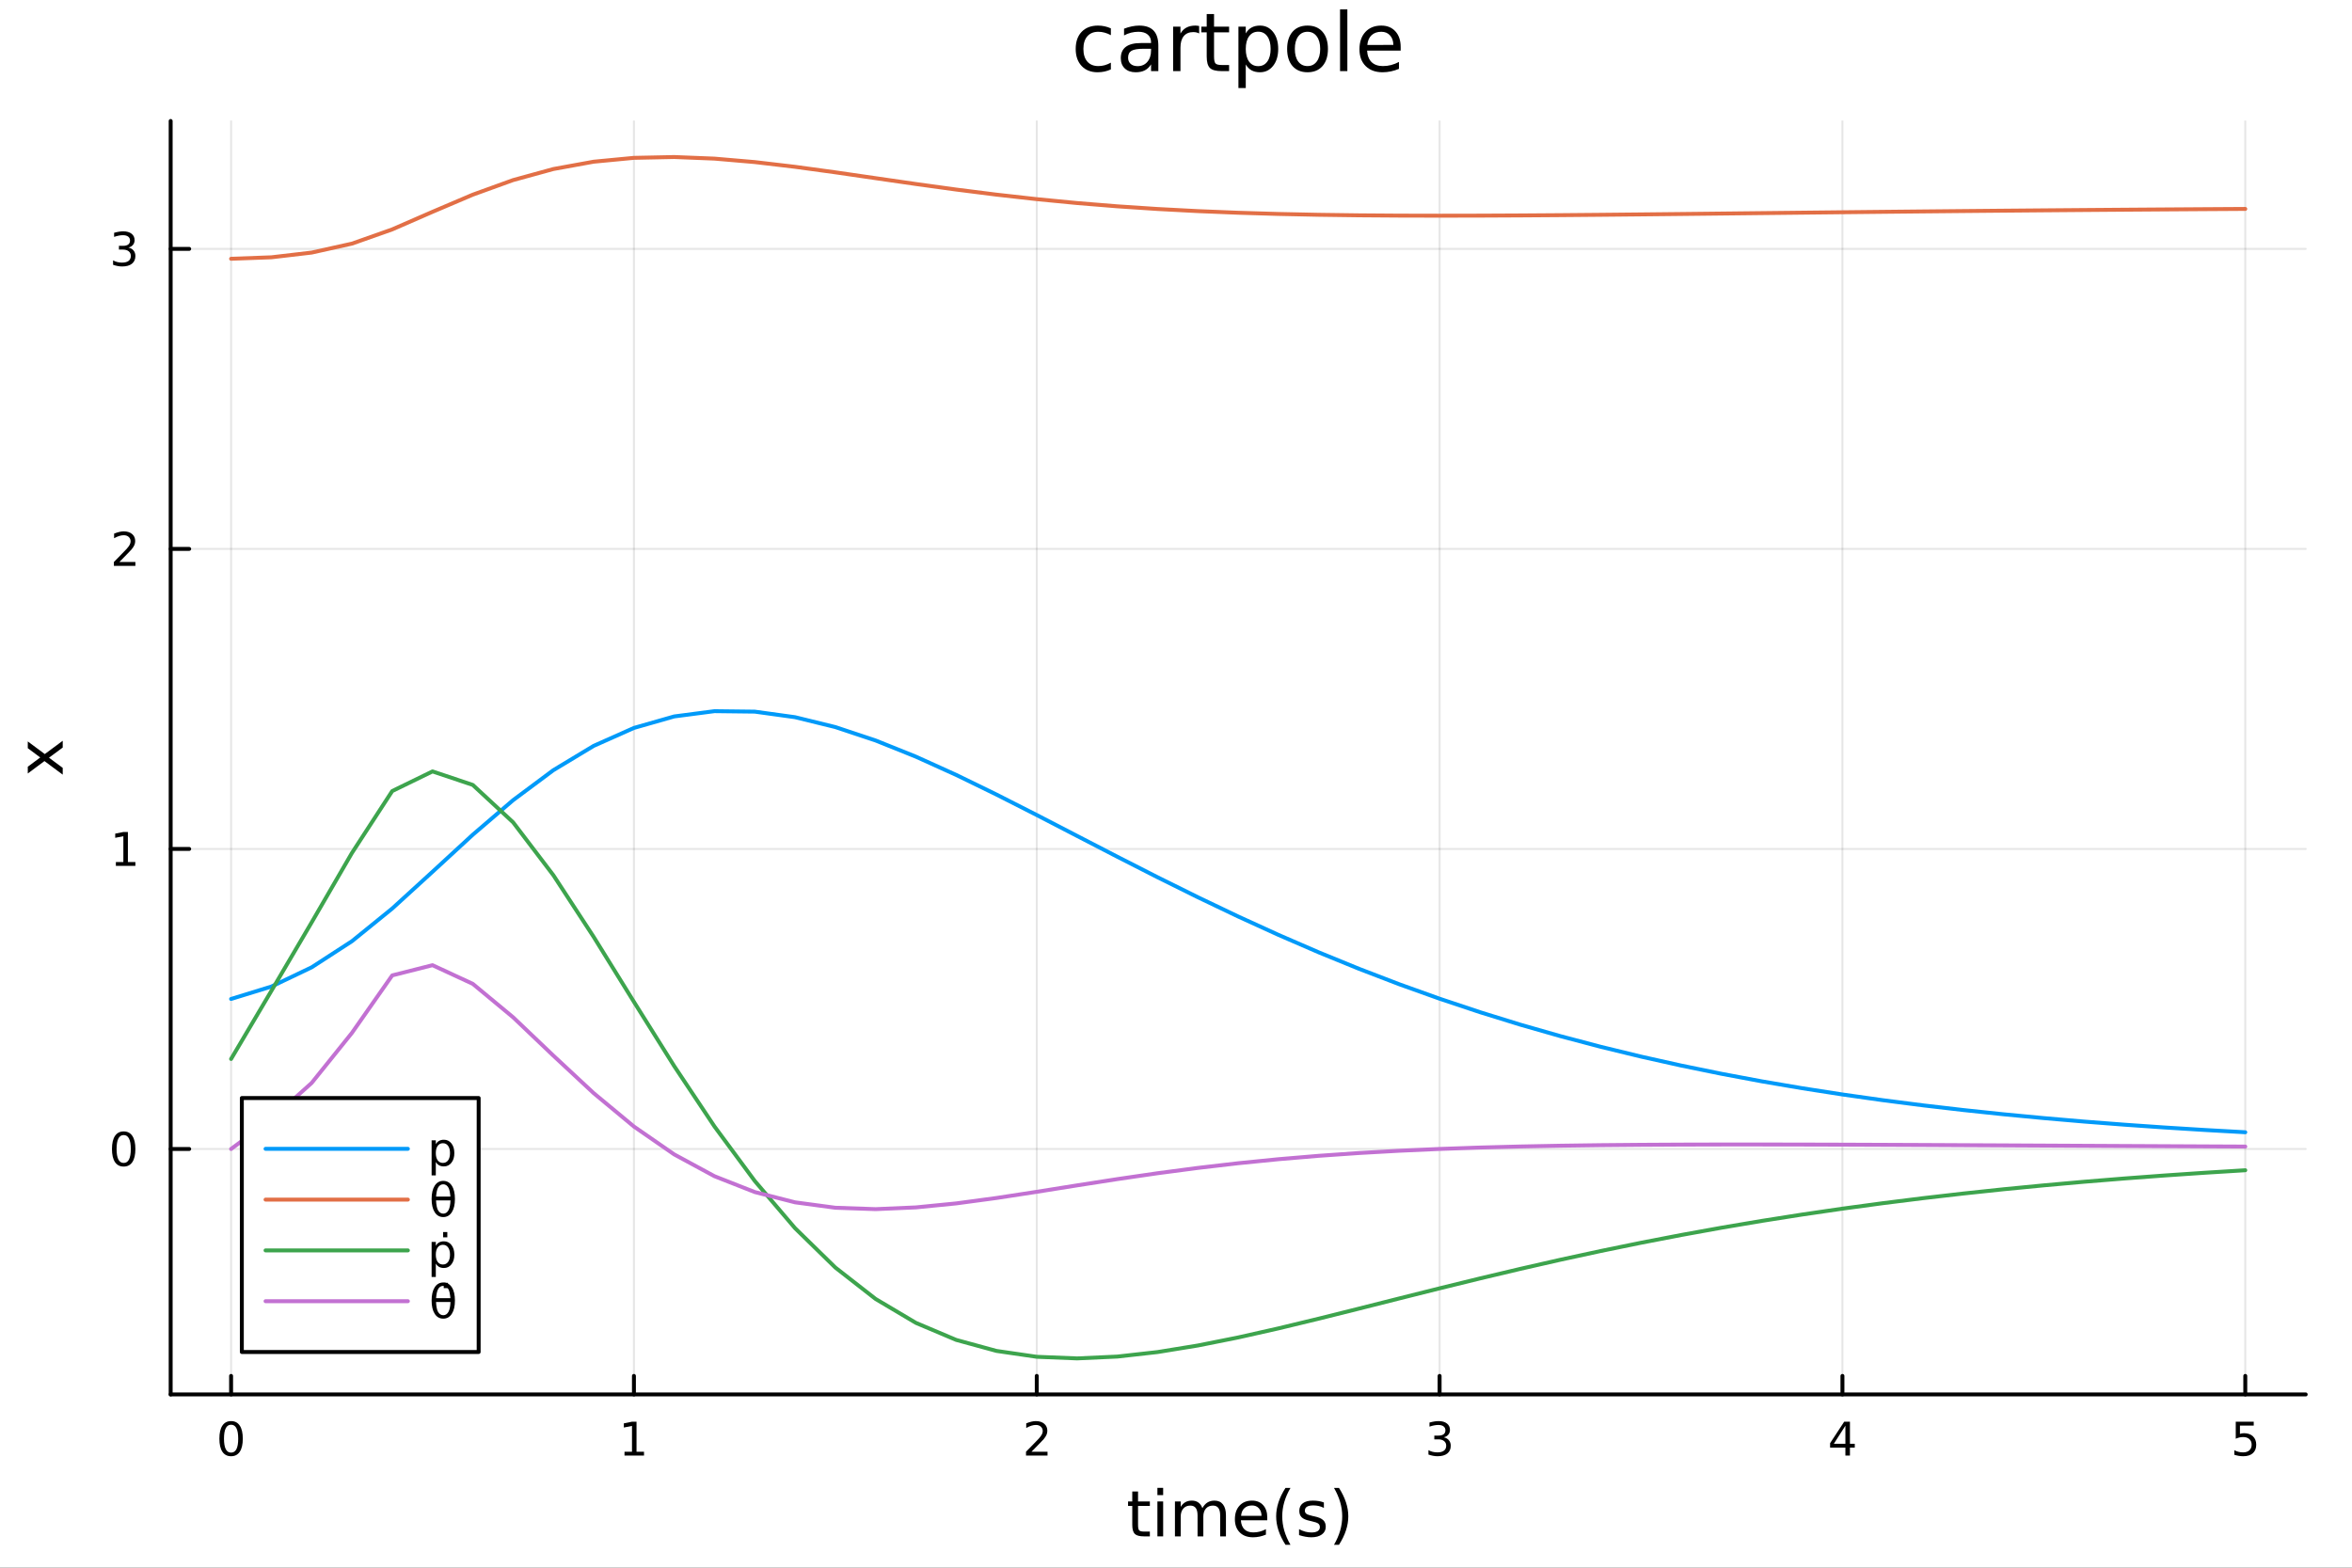 <svg xmlns="http://www.w3.org/2000/svg" xmlns:xlink="http://www.w3.org/1999/xlink" width="600" height="400" viewBox="0 0 2400 1600">
<rect x="0" y="0" width="2400" height="1600" fill="#333333" stroke="none"/>
<defs>
  <clipPath id="clip200">
    <rect x="0" y="0" width="2400" height="1600"></rect>
  </clipPath>
</defs>
<path clip-path="url(#clip200)" d="M0 1600 L2400 1600 L2400 0 L0 0  Z" fill="#ffffff" fill-rule="evenodd" fill-opacity="1"></path>
<defs>
  <clipPath id="clip201">
    <rect x="480" y="0" width="1681" height="1600"></rect>
  </clipPath>
</defs>
<path clip-path="url(#clip200)" d="M174.149 1423.18 L2352.76 1423.18 L2352.76 123.472 L174.149 123.472  Z" fill="#ffffff" fill-rule="evenodd" fill-opacity="1"></path>
<defs>
  <clipPath id="clip202">
    <rect x="174" y="123" width="2180" height="1301"></rect>
  </clipPath>
</defs>
<polyline clip-path="url(#clip202)" style="stroke:#000000; stroke-linecap:round; stroke-linejoin:round; stroke-width:2; stroke-opacity:0.1; fill:none" points="235.808,1423.18 235.808,123.472 "></polyline>
<polyline clip-path="url(#clip202)" style="stroke:#000000; stroke-linecap:round; stroke-linejoin:round; stroke-width:2; stroke-opacity:0.1; fill:none" points="646.866,1423.18 646.866,123.472 "></polyline>
<polyline clip-path="url(#clip202)" style="stroke:#000000; stroke-linecap:round; stroke-linejoin:round; stroke-width:2; stroke-opacity:0.1; fill:none" points="1057.92,1423.18 1057.92,123.472 "></polyline>
<polyline clip-path="url(#clip202)" style="stroke:#000000; stroke-linecap:round; stroke-linejoin:round; stroke-width:2; stroke-opacity:0.1; fill:none" points="1468.98,1423.18 1468.98,123.472 "></polyline>
<polyline clip-path="url(#clip202)" style="stroke:#000000; stroke-linecap:round; stroke-linejoin:round; stroke-width:2; stroke-opacity:0.1; fill:none" points="1880.04,1423.18 1880.04,123.472 "></polyline>
<polyline clip-path="url(#clip202)" style="stroke:#000000; stroke-linecap:round; stroke-linejoin:round; stroke-width:2; stroke-opacity:0.1; fill:none" points="2291.1,1423.18 2291.1,123.472 "></polyline>
<polyline clip-path="url(#clip202)" style="stroke:#000000; stroke-linecap:round; stroke-linejoin:round; stroke-width:2; stroke-opacity:0.1; fill:none" points="174.149,1172.66 2352.76,1172.66 "></polyline>
<polyline clip-path="url(#clip202)" style="stroke:#000000; stroke-linecap:round; stroke-linejoin:round; stroke-width:2; stroke-opacity:0.1; fill:none" points="174.149,866.442 2352.76,866.442 "></polyline>
<polyline clip-path="url(#clip202)" style="stroke:#000000; stroke-linecap:round; stroke-linejoin:round; stroke-width:2; stroke-opacity:0.1; fill:none" points="174.149,560.227 2352.76,560.227 "></polyline>
<polyline clip-path="url(#clip202)" style="stroke:#000000; stroke-linecap:round; stroke-linejoin:round; stroke-width:2; stroke-opacity:0.1; fill:none" points="174.149,254.011 2352.76,254.011 "></polyline>
<polyline clip-path="url(#clip200)" style="stroke:#000000; stroke-linecap:round; stroke-linejoin:round; stroke-width:4; stroke-opacity:1; fill:none" points="174.149,1423.18 2352.76,1423.18 "></polyline>
<polyline clip-path="url(#clip200)" style="stroke:#000000; stroke-linecap:round; stroke-linejoin:round; stroke-width:4; stroke-opacity:1; fill:none" points="235.808,1423.18 235.808,1404.28 "></polyline>
<polyline clip-path="url(#clip200)" style="stroke:#000000; stroke-linecap:round; stroke-linejoin:round; stroke-width:4; stroke-opacity:1; fill:none" points="646.866,1423.18 646.866,1404.28 "></polyline>
<polyline clip-path="url(#clip200)" style="stroke:#000000; stroke-linecap:round; stroke-linejoin:round; stroke-width:4; stroke-opacity:1; fill:none" points="1057.92,1423.18 1057.92,1404.28 "></polyline>
<polyline clip-path="url(#clip200)" style="stroke:#000000; stroke-linecap:round; stroke-linejoin:round; stroke-width:4; stroke-opacity:1; fill:none" points="1468.98,1423.18 1468.98,1404.28 "></polyline>
<polyline clip-path="url(#clip200)" style="stroke:#000000; stroke-linecap:round; stroke-linejoin:round; stroke-width:4; stroke-opacity:1; fill:none" points="1880.04,1423.18 1880.04,1404.28 "></polyline>
<polyline clip-path="url(#clip200)" style="stroke:#000000; stroke-linecap:round; stroke-linejoin:round; stroke-width:4; stroke-opacity:1; fill:none" points="2291.1,1423.18 2291.1,1404.28 "></polyline>
<path clip-path="url(#clip200)" d="M235.808 1454.1 Q232.197 1454.1 230.368 1457.66 Q228.562 1461.2 228.562 1468.33 Q228.562 1475.44 230.368 1479.01 Q232.197 1482.55 235.808 1482.55 Q239.442 1482.55 241.247 1479.01 Q243.076 1475.44 243.076 1468.33 Q243.076 1461.2 241.247 1457.66 Q239.442 1454.1 235.808 1454.1 M235.808 1450.39 Q241.618 1450.39 244.673 1455 Q247.752 1459.58 247.752 1468.33 Q247.752 1477.06 244.673 1481.67 Q241.618 1486.25 235.808 1486.25 Q229.997 1486.25 226.919 1481.67 Q223.863 1477.06 223.863 1468.33 Q223.863 1459.58 226.919 1455 Q229.997 1450.39 235.808 1450.39 Z" fill="#000000" fill-rule="nonzero" fill-opacity="1"></path><path clip-path="url(#clip200)" d="M637.248 1481.64 L644.886 1481.64 L644.886 1455.28 L636.576 1456.95 L636.576 1452.69 L644.84 1451.02 L649.516 1451.02 L649.516 1481.64 L657.155 1481.64 L657.155 1485.58 L637.248 1485.58 L637.248 1481.64 Z" fill="#000000" fill-rule="nonzero" fill-opacity="1"></path><path clip-path="url(#clip200)" d="M1052.58 1481.64 L1068.9 1481.64 L1068.9 1485.58 L1046.95 1485.58 L1046.95 1481.64 Q1049.61 1478.89 1054.2 1474.26 Q1058.8 1469.61 1059.98 1468.27 Q1062.23 1465.74 1063.11 1464.01 Q1064.01 1462.25 1064.01 1460.56 Q1064.01 1457.8 1062.07 1456.07 Q1060.15 1454.33 1057.04 1454.33 Q1054.84 1454.33 1052.39 1455.09 Q1049.96 1455.86 1047.18 1457.41 L1047.18 1452.69 Q1050.01 1451.55 1052.46 1450.97 Q1054.91 1450.39 1056.95 1450.39 Q1062.32 1450.39 1065.52 1453.08 Q1068.71 1455.77 1068.71 1460.26 Q1068.71 1462.39 1067.9 1464.31 Q1067.11 1466.2 1065.01 1468.8 Q1064.43 1469.47 1061.33 1472.69 Q1058.22 1475.88 1052.58 1481.64 Z" fill="#000000" fill-rule="nonzero" fill-opacity="1"></path><path clip-path="url(#clip200)" d="M1473.23 1466.95 Q1476.59 1467.66 1478.46 1469.93 Q1480.36 1472.2 1480.36 1475.53 Q1480.36 1480.65 1476.84 1483.45 Q1473.32 1486.25 1466.84 1486.25 Q1464.66 1486.25 1462.35 1485.81 Q1460.06 1485.39 1457.6 1484.54 L1457.6 1480.02 Q1459.55 1481.16 1461.86 1481.74 Q1464.18 1482.32 1466.7 1482.32 Q1471.1 1482.32 1473.39 1480.58 Q1475.71 1478.84 1475.71 1475.53 Q1475.71 1472.48 1473.55 1470.77 Q1471.42 1469.03 1467.6 1469.03 L1463.58 1469.03 L1463.58 1465.19 L1467.79 1465.19 Q1471.24 1465.19 1473.07 1463.82 Q1474.9 1462.43 1474.9 1459.84 Q1474.9 1457.18 1473 1455.77 Q1471.12 1454.33 1467.6 1454.33 Q1465.68 1454.33 1463.48 1454.75 Q1461.28 1455.16 1458.65 1456.04 L1458.65 1451.88 Q1461.31 1451.14 1463.62 1450.77 Q1465.96 1450.39 1468.02 1450.39 Q1473.34 1450.39 1476.45 1452.83 Q1479.55 1455.23 1479.55 1459.35 Q1479.55 1462.22 1477.9 1464.21 Q1476.26 1466.18 1473.23 1466.95 Z" fill="#000000" fill-rule="nonzero" fill-opacity="1"></path><path clip-path="url(#clip200)" d="M1883.05 1455.09 L1871.24 1473.54 L1883.05 1473.54 L1883.05 1455.09 M1881.82 1451.02 L1887.7 1451.02 L1887.7 1473.54 L1892.63 1473.54 L1892.63 1477.43 L1887.7 1477.43 L1887.7 1485.58 L1883.05 1485.58 L1883.05 1477.43 L1867.45 1477.43 L1867.45 1472.92 L1881.82 1451.02 Z" fill="#000000" fill-rule="nonzero" fill-opacity="1"></path><path clip-path="url(#clip200)" d="M2281.38 1451.02 L2299.73 1451.02 L2299.73 1454.96 L2285.66 1454.96 L2285.66 1463.43 Q2286.68 1463.08 2287.69 1462.92 Q2288.71 1462.73 2289.73 1462.73 Q2295.52 1462.73 2298.9 1465.9 Q2302.28 1469.08 2302.28 1474.49 Q2302.28 1480.07 2298.81 1483.17 Q2295.33 1486.25 2289.01 1486.25 Q2286.84 1486.25 2284.57 1485.88 Q2282.32 1485.51 2279.92 1484.77 L2279.92 1480.07 Q2282 1481.2 2284.22 1481.76 Q2286.44 1482.32 2288.92 1482.32 Q2292.93 1482.32 2295.26 1480.21 Q2297.6 1478.1 2297.6 1474.49 Q2297.6 1470.88 2295.26 1468.77 Q2292.93 1466.67 2288.92 1466.67 Q2287.05 1466.67 2285.17 1467.08 Q2283.32 1467.5 2281.38 1468.38 L2281.38 1451.02 Z" fill="#000000" fill-rule="nonzero" fill-opacity="1"></path><path clip-path="url(#clip200)" d="M1161.27 1522.27 L1161.27 1532.4 L1173.33 1532.4 L1173.33 1536.95 L1161.27 1536.95 L1161.27 1556.3 Q1161.27 1560.66 1162.44 1561.9 Q1163.65 1563.14 1167.31 1563.14 L1173.33 1563.14 L1173.33 1568.04 L1167.31 1568.04 Q1160.53 1568.04 1157.96 1565.53 Q1155.38 1562.98 1155.38 1556.3 L1155.38 1536.95 L1151.08 1536.95 L1151.08 1532.4 L1155.38 1532.4 L1155.38 1522.27 L1161.27 1522.27 Z" fill="#000000" fill-rule="nonzero" fill-opacity="1"></path><path clip-path="url(#clip200)" d="M1181.03 1532.4 L1186.89 1532.4 L1186.89 1568.04 L1181.03 1568.04 L1181.03 1532.4 M1181.03 1518.52 L1186.89 1518.52 L1186.89 1525.93 L1181.03 1525.93 L1181.03 1518.52 Z" fill="#000000" fill-rule="nonzero" fill-opacity="1"></path><path clip-path="url(#clip200)" d="M1226.9 1539.24 Q1229.09 1535.29 1232.15 1533.41 Q1235.2 1531.54 1239.34 1531.54 Q1244.91 1531.54 1247.94 1535.45 Q1250.96 1539.33 1250.96 1546.53 L1250.96 1568.04 L1245.07 1568.04 L1245.07 1546.72 Q1245.07 1541.59 1243.26 1539.11 Q1241.44 1536.63 1237.72 1536.63 Q1233.17 1536.63 1230.53 1539.65 Q1227.88 1542.68 1227.88 1547.9 L1227.88 1568.04 L1222 1568.04 L1222 1546.72 Q1222 1541.56 1220.18 1539.11 Q1218.37 1536.63 1214.58 1536.63 Q1210.09 1536.63 1207.45 1539.68 Q1204.81 1542.71 1204.81 1547.9 L1204.81 1568.04 L1198.92 1568.04 L1198.92 1532.4 L1204.81 1532.4 L1204.81 1537.93 Q1206.81 1534.66 1209.61 1533.1 Q1212.42 1531.54 1216.27 1531.54 Q1220.15 1531.54 1222.86 1533.51 Q1225.59 1535.48 1226.9 1539.24 Z" fill="#000000" fill-rule="nonzero" fill-opacity="1"></path><path clip-path="url(#clip200)" d="M1293.13 1548.76 L1293.13 1551.62 L1266.21 1551.62 Q1266.59 1557.67 1269.83 1560.85 Q1273.11 1564 1278.94 1564 Q1282.31 1564 1285.46 1563.17 Q1288.64 1562.35 1291.76 1560.69 L1291.76 1566.23 Q1288.61 1567.57 1285.3 1568.27 Q1281.99 1568.97 1278.59 1568.97 Q1270.06 1568.97 1265.06 1564 Q1260.09 1559.04 1260.09 1550.57 Q1260.09 1541.82 1264.81 1536.69 Q1269.55 1531.54 1277.57 1531.54 Q1284.76 1531.54 1288.93 1536.18 Q1293.13 1540.8 1293.13 1548.76 M1287.28 1547.04 Q1287.21 1542.23 1284.57 1539.37 Q1281.96 1536.5 1277.63 1536.5 Q1272.73 1536.5 1269.77 1539.27 Q1266.84 1542.04 1266.4 1547.07 L1287.28 1547.04 Z" fill="#000000" fill-rule="nonzero" fill-opacity="1"></path><path clip-path="url(#clip200)" d="M1316.81 1518.58 Q1312.55 1525.9 1310.48 1533.06 Q1308.41 1540.23 1308.41 1547.58 Q1308.41 1554.93 1310.48 1562.16 Q1312.58 1569.35 1316.81 1576.64 L1311.72 1576.64 Q1306.95 1569.16 1304.56 1561.93 Q1302.2 1554.71 1302.2 1547.58 Q1302.2 1540.48 1304.56 1533.29 Q1306.91 1526.09 1311.72 1518.58 L1316.81 1518.58 Z" fill="#000000" fill-rule="nonzero" fill-opacity="1"></path><path clip-path="url(#clip200)" d="M1350.9 1533.45 L1350.9 1538.98 Q1348.42 1537.71 1345.75 1537.07 Q1343.07 1536.44 1340.21 1536.44 Q1335.85 1536.44 1333.65 1537.77 Q1331.49 1539.11 1331.49 1541.79 Q1331.49 1543.82 1333.05 1545 Q1334.61 1546.15 1339.32 1547.2 L1341.32 1547.64 Q1347.56 1548.98 1350.17 1551.43 Q1352.81 1553.85 1352.81 1558.21 Q1352.81 1563.17 1348.86 1566.07 Q1344.95 1568.97 1338.07 1568.97 Q1335.21 1568.97 1332.09 1568.39 Q1329 1567.85 1325.57 1566.74 L1325.57 1560.69 Q1328.81 1562.38 1331.96 1563.24 Q1335.11 1564.07 1338.2 1564.07 Q1342.34 1564.07 1344.57 1562.66 Q1346.8 1561.23 1346.8 1558.65 Q1346.8 1556.27 1345.17 1554.99 Q1343.58 1553.72 1338.14 1552.54 L1336.1 1552.07 Q1330.66 1550.92 1328.24 1548.56 Q1325.82 1546.18 1325.82 1542.04 Q1325.82 1537.01 1329.39 1534.27 Q1332.95 1531.54 1339.51 1531.54 Q1342.75 1531.54 1345.62 1532.01 Q1348.48 1532.49 1350.9 1533.45 Z" fill="#000000" fill-rule="nonzero" fill-opacity="1"></path><path clip-path="url(#clip200)" d="M1361.21 1518.58 L1366.31 1518.58 Q1371.08 1526.09 1373.44 1533.29 Q1375.82 1540.48 1375.82 1547.58 Q1375.82 1554.71 1373.44 1561.93 Q1371.08 1569.16 1366.31 1576.64 L1361.21 1576.64 Q1365.45 1569.35 1367.52 1562.16 Q1369.62 1554.93 1369.62 1547.58 Q1369.62 1540.23 1367.52 1533.06 Q1365.45 1525.9 1361.21 1518.58 Z" fill="#000000" fill-rule="nonzero" fill-opacity="1"></path><polyline clip-path="url(#clip200)" style="stroke:#000000; stroke-linecap:round; stroke-linejoin:round; stroke-width:4; stroke-opacity:1; fill:none" points="174.149,1423.18 174.149,123.472 "></polyline>
<polyline clip-path="url(#clip200)" style="stroke:#000000; stroke-linecap:round; stroke-linejoin:round; stroke-width:4; stroke-opacity:1; fill:none" points="174.149,1172.66 193.047,1172.66 "></polyline>
<polyline clip-path="url(#clip200)" style="stroke:#000000; stroke-linecap:round; stroke-linejoin:round; stroke-width:4; stroke-opacity:1; fill:none" points="174.149,866.442 193.047,866.442 "></polyline>
<polyline clip-path="url(#clip200)" style="stroke:#000000; stroke-linecap:round; stroke-linejoin:round; stroke-width:4; stroke-opacity:1; fill:none" points="174.149,560.227 193.047,560.227 "></polyline>
<polyline clip-path="url(#clip200)" style="stroke:#000000; stroke-linecap:round; stroke-linejoin:round; stroke-width:4; stroke-opacity:1; fill:none" points="174.149,254.011 193.047,254.011 "></polyline>
<path clip-path="url(#clip200)" d="M126.205 1158.46 Q122.593 1158.46 120.765 1162.02 Q118.959 1165.56 118.959 1172.69 Q118.959 1179.8 120.765 1183.36 Q122.593 1186.9 126.205 1186.9 Q129.839 1186.9 131.644 1183.36 Q133.473 1179.8 133.473 1172.69 Q133.473 1165.56 131.644 1162.02 Q129.839 1158.46 126.205 1158.46 M126.205 1154.75 Q132.015 1154.75 135.07 1159.36 Q138.149 1163.94 138.149 1172.69 Q138.149 1181.42 135.07 1186.03 Q132.015 1190.61 126.205 1190.61 Q120.394 1190.61 117.316 1186.03 Q114.26 1181.42 114.26 1172.69 Q114.26 1163.94 117.316 1159.36 Q120.394 1154.75 126.205 1154.75 Z" fill="#000000" fill-rule="nonzero" fill-opacity="1"></path><path clip-path="url(#clip200)" d="M118.242 879.787 L125.88 879.787 L125.88 853.421 L117.57 855.088 L117.57 850.828 L125.834 849.162 L130.51 849.162 L130.51 879.787 L138.149 879.787 L138.149 883.722 L118.242 883.722 L118.242 879.787 Z" fill="#000000" fill-rule="nonzero" fill-opacity="1"></path><path clip-path="url(#clip200)" d="M121.83 573.571 L138.149 573.571 L138.149 577.507 L116.205 577.507 L116.205 573.571 Q118.867 570.817 123.45 566.187 Q128.056 561.534 129.237 560.192 Q131.482 557.669 132.362 555.933 Q133.265 554.173 133.265 552.484 Q133.265 549.729 131.32 547.993 Q129.399 546.257 126.297 546.257 Q124.098 546.257 121.644 547.021 Q119.214 547.785 116.436 549.335 L116.436 544.613 Q119.26 543.479 121.714 542.9 Q124.168 542.322 126.205 542.322 Q131.575 542.322 134.769 545.007 Q137.964 547.692 137.964 552.183 Q137.964 554.312 137.154 556.234 Q136.367 558.132 134.26 560.724 Q133.681 561.396 130.58 564.613 Q127.478 567.808 121.83 573.571 Z" fill="#000000" fill-rule="nonzero" fill-opacity="1"></path><path clip-path="url(#clip200)" d="M131.019 252.657 Q134.376 253.375 136.251 255.643 Q138.149 257.912 138.149 261.245 Q138.149 266.361 134.63 269.162 Q131.112 271.963 124.63 271.963 Q122.455 271.963 120.14 271.523 Q117.848 271.106 115.394 270.25 L115.394 265.736 Q117.339 266.87 119.654 267.449 Q121.968 268.028 124.492 268.028 Q128.89 268.028 131.181 266.291 Q133.496 264.555 133.496 261.245 Q133.496 258.19 131.343 256.477 Q129.214 254.741 125.394 254.741 L121.367 254.741 L121.367 250.898 L125.58 250.898 Q129.029 250.898 130.857 249.532 Q132.686 248.143 132.686 245.551 Q132.686 242.889 130.788 241.477 Q128.913 240.042 125.394 240.042 Q123.473 240.042 121.274 240.458 Q119.075 240.875 116.436 241.755 L116.436 237.588 Q119.098 236.847 121.413 236.477 Q123.751 236.106 125.811 236.106 Q131.135 236.106 134.237 238.537 Q137.339 240.944 137.339 245.065 Q137.339 247.935 135.695 249.926 Q134.052 251.893 131.019 252.657 Z" fill="#000000" fill-rule="nonzero" fill-opacity="1"></path><path clip-path="url(#clip200)" d="M28.356 756.711 L45.703 769.602 L64.004 756.043 L64.004 762.95 L50 773.326 L64.004 783.702 L64.004 790.609 L45.353 776.763 L28.356 789.431 L28.356 782.524 L41.056 773.071 L28.356 763.618 L28.356 756.711 Z" fill="#000000" fill-rule="nonzero" fill-opacity="1"></path><path clip-path="url(#clip200)" d="M1133.54 28.948 L1133.54 35.915 Q1130.38 34.173 1127.18 33.323 Q1124.02 32.431 1120.78 32.431 Q1113.53 32.431 1109.52 37.05 Q1105.51 41.627 1105.51 49.931 Q1105.51 58.236 1109.52 62.854 Q1113.53 67.431 1120.78 67.431 Q1124.02 67.431 1127.18 66.581 Q1130.38 65.689 1133.54 63.948 L1133.54 70.834 Q1130.42 72.292 1127.06 73.022 Q1123.74 73.751 1119.97 73.751 Q1109.72 73.751 1103.68 67.31 Q1097.65 60.869 1097.65 49.931 Q1097.65 38.832 1103.73 32.472 Q1109.84 26.112 1120.46 26.112 Q1123.9 26.112 1127.18 26.841 Q1130.46 27.53 1133.54 28.948 Z" fill="#000000" fill-rule="nonzero" fill-opacity="1"></path><path clip-path="url(#clip200)" d="M1167.12 49.769 Q1158.09 49.769 1154.6 51.835 Q1151.12 53.901 1151.12 58.884 Q1151.12 62.854 1153.71 65.203 Q1156.35 67.512 1160.84 67.512 Q1167.04 67.512 1170.77 63.137 Q1174.54 58.722 1174.54 51.43 L1174.54 49.769 L1167.12 49.769 M1181.99 46.691 L1181.99 72.576 L1174.54 72.576 L1174.54 65.689 Q1171.98 69.821 1168.18 71.806 Q1164.37 73.751 1158.86 73.751 Q1151.89 73.751 1147.76 69.862 Q1143.67 65.933 1143.67 59.37 Q1143.67 51.714 1148.77 47.825 Q1153.92 43.936 1164.08 43.936 L1174.54 43.936 L1174.54 43.207 Q1174.54 38.062 1171.13 35.267 Q1167.77 32.431 1161.65 32.431 Q1157.76 32.431 1154.08 33.363 Q1150.39 34.295 1146.99 36.158 L1146.99 29.272 Q1151.08 27.692 1154.93 26.922 Q1158.78 26.112 1162.42 26.112 Q1172.27 26.112 1177.13 31.216 Q1181.99 36.32 1181.99 46.691 Z" fill="#000000" fill-rule="nonzero" fill-opacity="1"></path><path clip-path="url(#clip200)" d="M1223.63 34.173 Q1222.38 33.444 1220.88 33.12 Q1219.42 32.756 1217.64 32.756 Q1211.32 32.756 1207.91 36.888 Q1204.55 40.979 1204.55 48.676 L1204.55 72.576 L1197.06 72.576 L1197.06 27.206 L1204.55 27.206 L1204.55 34.254 Q1206.9 30.122 1210.67 28.138 Q1214.44 26.112 1219.82 26.112 Q1220.59 26.112 1221.53 26.234 Q1222.46 26.315 1223.59 26.517 L1223.63 34.173 Z" fill="#000000" fill-rule="nonzero" fill-opacity="1"></path><path clip-path="url(#clip200)" d="M1238.82 14.324 L1238.82 27.206 L1254.18 27.206 L1254.18 32.999 L1238.82 32.999 L1238.82 57.628 Q1238.82 63.178 1240.32 64.758 Q1241.86 66.338 1246.52 66.338 L1254.18 66.338 L1254.18 72.576 L1246.52 72.576 Q1237.89 72.576 1234.61 69.376 Q1231.33 66.135 1231.33 57.628 L1231.33 32.999 L1225.86 32.999 L1225.86 27.206 L1231.33 27.206 L1231.33 14.324 L1238.82 14.324 Z" fill="#000000" fill-rule="nonzero" fill-opacity="1"></path><path clip-path="url(#clip200)" d="M1271.19 65.77 L1271.19 89.833 L1263.7 89.833 L1263.7 27.206 L1271.19 27.206 L1271.19 34.092 Q1273.54 30.041 1277.1 28.097 Q1280.71 26.112 1285.69 26.112 Q1293.96 26.112 1299.1 32.675 Q1304.29 39.237 1304.29 49.931 Q1304.29 60.626 1299.1 67.188 Q1293.96 73.751 1285.69 73.751 Q1280.71 73.751 1277.1 71.806 Q1273.54 69.821 1271.19 65.77 M1296.55 49.931 Q1296.55 41.708 1293.15 37.05 Q1289.78 32.35 1283.87 32.35 Q1277.95 32.35 1274.55 37.05 Q1271.19 41.708 1271.19 49.931 Q1271.19 58.155 1274.55 62.854 Q1277.95 67.512 1283.87 67.512 Q1289.78 67.512 1293.15 62.854 Q1296.55 58.155 1296.55 49.931 Z" fill="#000000" fill-rule="nonzero" fill-opacity="1"></path><path clip-path="url(#clip200)" d="M1334.22 32.431 Q1328.23 32.431 1324.74 37.131 Q1321.26 41.789 1321.26 49.931 Q1321.26 58.074 1324.7 62.773 Q1328.19 67.431 1334.22 67.431 Q1340.18 67.431 1343.66 62.732 Q1347.14 58.033 1347.14 49.931 Q1347.14 41.87 1343.66 37.171 Q1340.18 32.431 1334.22 32.431 M1334.22 26.112 Q1343.94 26.112 1349.49 32.431 Q1355.04 38.751 1355.04 49.931 Q1355.04 61.071 1349.49 67.431 Q1343.94 73.751 1334.22 73.751 Q1324.46 73.751 1318.91 67.431 Q1313.4 61.071 1313.4 49.931 Q1313.4 38.751 1318.91 32.431 Q1324.46 26.112 1334.22 26.112 Z" fill="#000000" fill-rule="nonzero" fill-opacity="1"></path><path clip-path="url(#clip200)" d="M1367.4 9.544 L1374.85 9.544 L1374.85 72.576 L1367.4 72.576 L1367.4 9.544 Z" fill="#000000" fill-rule="nonzero" fill-opacity="1"></path><path clip-path="url(#clip200)" d="M1429.26 48.028 L1429.26 51.673 L1394.99 51.673 Q1395.47 59.37 1399.6 63.421 Q1403.78 67.431 1411.19 67.431 Q1415.48 67.431 1419.49 66.378 Q1423.54 65.325 1427.51 63.218 L1427.51 70.267 Q1423.5 71.968 1419.29 72.86 Q1415.08 73.751 1410.74 73.751 Q1399.89 73.751 1393.53 67.431 Q1387.21 61.112 1387.21 50.337 Q1387.21 39.197 1393.2 32.675 Q1399.24 26.112 1409.45 26.112 Q1418.6 26.112 1423.91 32.026 Q1429.26 37.9 1429.26 48.028 M1421.8 45.84 Q1421.72 39.723 1418.36 36.077 Q1415.04 32.431 1409.53 32.431 Q1403.29 32.431 1399.52 35.956 Q1395.8 39.48 1395.23 45.88 L1421.8 45.84 Z" fill="#000000" fill-rule="nonzero" fill-opacity="1"></path><polyline clip-path="url(#clip202)" style="stroke:#009af9; stroke-linecap:round; stroke-linejoin:round; stroke-width:4; stroke-opacity:1; fill:none" points="235.808,1019.55 276.913,1006.89 318.019,987.264 359.125,960.606 400.231,927.251 441.337,889.739 482.442,851.913 523.548,816.681 564.654,786.053 605.76,761.266 646.866,742.938 687.971,731.201 729.077,725.823 770.183,726.306 811.289,731.976 852.394,742.063 893.5,755.761 934.606,772.283 975.712,790.895 1016.82,810.939 1057.92,831.844 1099.03,853.132 1140.14,874.409 1181.24,895.363 1222.35,915.752 1263.45,935.397 1304.56,954.168 1345.66,971.982 1386.77,988.786 1427.88,1004.56 1468.98,1019.29 1510.09,1033.01 1551.19,1045.74 1592.3,1057.51 1633.4,1068.37 1674.51,1078.37 1715.62,1087.54 1756.72,1095.95 1797.83,1103.64 1838.93,1110.65 1880.04,1117.04 1921.15,1122.86 1962.25,1128.14 2003.36,1132.92 2044.46,1137.25 2085.57,1141.16 2126.67,1144.69 2167.78,1147.87 2208.89,1150.73 2249.99,1153.29 2291.1,1155.59 "></polyline>
<polyline clip-path="url(#clip202)" style="stroke:#e26f46; stroke-linecap:round; stroke-linejoin:round; stroke-width:4; stroke-opacity:1; fill:none" points="235.808,264.098 276.913,262.599 318.019,257.789 359.125,248.654 400.231,234.123 441.337,216.194 482.442,198.69 523.548,183.801 564.654,172.514 605.76,165.033 646.866,161.108 687.971,160.256 729.077,161.896 770.183,165.424 811.289,170.262 852.394,175.888 893.5,181.855 934.606,187.803 975.712,193.465 1016.82,198.655 1057.92,203.262 1099.03,207.238 1140.14,210.576 1181.24,213.304 1222.35,215.471 1263.45,217.136 1304.56,218.365 1345.66,219.222 1386.77,219.768 1427.88,220.059 1468.98,220.147 1510.09,220.074 1551.19,219.877 1592.3,219.588 1633.4,219.233 1674.51,218.832 1715.62,218.403 1756.72,217.958 1797.83,217.508 1838.93,217.061 1880.04,216.622 1921.15,216.197 1962.25,215.788 2003.36,215.397 2044.46,215.025 2085.57,214.674 2126.67,214.343 2167.78,214.033 2208.89,213.744 2249.99,213.473 2291.1,213.222 "></polyline>
<polyline clip-path="url(#clip202)" style="stroke:#3da44d; stroke-linecap:round; stroke-linejoin:round; stroke-width:4; stroke-opacity:1; fill:none" points="235.808,1080.79 276.913,1011.3 318.019,941.389 359.125,870.542 400.231,807.36 441.337,787.308 482.442,801.104 523.548,839.243 564.654,893.248 605.76,956.16 646.866,1022.5 687.971,1088.06 729.077,1149.72 770.183,1205.32 811.289,1253.51 852.394,1293.67 893.5,1325.75 934.606,1350.14 975.712,1367.53 1016.82,1378.77 1057.92,1384.76 1099.03,1386.4 1140.14,1384.53 1181.24,1379.92 1222.35,1373.23 1263.45,1365.02 1304.56,1355.76 1345.66,1345.84 1386.77,1335.57 1427.88,1325.19 1468.98,1314.89 1510.09,1304.81 1551.19,1295.06 1592.3,1285.7 1633.4,1276.8 1674.51,1268.37 1715.62,1260.44 1756.72,1253 1797.83,1246.05 1838.93,1239.58 1880.04,1233.57 1921.15,1228.01 1962.25,1222.87 2003.36,1218.13 2044.46,1213.77 2085.57,1209.78 2126.67,1206.11 2167.78,1202.76 2208.89,1199.7 2249.99,1196.91 2291.1,1194.37 "></polyline>
<polyline clip-path="url(#clip202)" style="stroke:#c271d2; stroke-linecap:round; stroke-linejoin:round; stroke-width:4; stroke-opacity:1; fill:none" points="235.808,1172.66 276.913,1142.17 318.019,1105.27 359.125,1054.17 400.231,995.496 441.337,985.089 482.442,1004.14 523.548,1038.23 564.654,1077.4 605.76,1115.66 646.866,1149.76 687.971,1178.2 729.077,1200.47 770.183,1216.63 811.289,1227.12 852.394,1232.64 893.5,1234.06 934.606,1232.28 975.712,1228.21 1016.82,1222.68 1057.92,1216.37 1099.03,1209.81 1140.14,1203.41 1181.24,1197.41 1222.35,1191.99 1263.45,1187.21 1304.56,1183.1 1345.66,1179.64 1386.77,1176.78 1427.88,1174.47 1468.98,1172.63 1510.09,1171.2 1551.19,1170.12 1592.3,1169.32 1633.4,1168.76 1674.51,1168.4 1715.62,1168.18 1756.72,1168.08 1797.83,1168.08 1838.93,1168.14 1880.04,1168.25 1921.15,1168.41 1962.25,1168.58 2003.36,1168.78 2044.46,1168.98 2085.57,1169.19 2126.67,1169.4 2167.78,1169.61 2208.89,1169.81 2249.99,1170.01 2291.1,1170.2 "></polyline>
<path clip-path="url(#clip200)" d="M246.769 1379.86 L488.426 1379.86 L488.426 1120.66 L246.769 1120.66  Z" fill="#ffffff" fill-rule="evenodd" fill-opacity="1"></path>
<polyline clip-path="url(#clip200)" style="stroke:#000000; stroke-linecap:round; stroke-linejoin:round; stroke-width:4; stroke-opacity:1; fill:none" points="246.769,1379.86 488.426,1379.86 488.426,1120.66 246.769,1120.66 246.769,1379.86 "></polyline>
<polyline clip-path="url(#clip200)" style="stroke:#009af9; stroke-linecap:round; stroke-linejoin:round; stroke-width:4; stroke-opacity:1; fill:none" points="270.976,1172.5 416.216,1172.5 "></polyline>
<path clip-path="url(#clip200)" d="M444.705 1185.89 L444.705 1199.64 L440.423 1199.64 L440.423 1163.85 L444.705 1163.85 L444.705 1167.79 Q446.048 1165.47 448.085 1164.36 Q450.145 1163.23 452.992 1163.23 Q457.715 1163.23 460.654 1166.98 Q463.617 1170.73 463.617 1176.84 Q463.617 1182.95 460.654 1186.7 Q457.715 1190.45 452.992 1190.45 Q450.145 1190.45 448.085 1189.34 Q446.048 1188.2 444.705 1185.89 M459.196 1176.84 Q459.196 1172.14 457.252 1169.48 Q455.33 1166.79 451.951 1166.79 Q448.571 1166.79 446.627 1169.48 Q444.705 1172.14 444.705 1176.84 Q444.705 1181.54 446.627 1184.22 Q448.571 1186.88 451.951 1186.88 Q455.33 1186.88 457.252 1184.22 Q459.196 1181.54 459.196 1176.84 Z" fill="#000000" fill-rule="nonzero" fill-opacity="1"></path><polyline clip-path="url(#clip200)" style="stroke:#e26f46; stroke-linecap:round; stroke-linejoin:round; stroke-width:4; stroke-opacity:1; fill:none" points="270.976,1224.34 416.216,1224.34 "></polyline>
<path clip-path="url(#clip200)" d="M459.682 1225.18 L444.937 1225.18 Q445.284 1232.1 446.881 1235.04 Q448.872 1238.65 452.321 1238.65 Q455.793 1238.65 457.715 1235.02 Q459.404 1231.82 459.682 1225.18 M459.613 1221.25 Q458.965 1214.67 457.715 1212.36 Q455.724 1208.7 452.321 1208.7 Q448.78 1208.7 446.905 1212.31 Q445.423 1215.23 444.983 1221.25 L459.613 1221.25 M452.321 1205.23 Q457.877 1205.23 461.048 1210.13 Q464.219 1215.02 464.219 1223.68 Q464.219 1232.31 461.048 1237.22 Q457.877 1242.15 452.321 1242.15 Q446.743 1242.15 443.594 1237.22 Q440.423 1232.31 440.423 1223.68 Q440.423 1215.02 443.594 1210.13 Q446.743 1205.23 452.321 1205.23 Z" fill="#000000" fill-rule="nonzero" fill-opacity="1"></path><polyline clip-path="url(#clip200)" style="stroke:#3da44d; stroke-linecap:round; stroke-linejoin:round; stroke-width:4; stroke-opacity:1; fill:none" points="270.976,1276.18 416.216,1276.18 "></polyline>
<path clip-path="url(#clip200)" d="M444.705 1289.57 L444.705 1303.32 L440.423 1303.32 L440.423 1267.53 L444.705 1267.53 L444.705 1271.47 Q446.048 1269.15 448.085 1268.04 Q450.145 1266.91 452.992 1266.91 Q457.715 1266.91 460.654 1270.66 Q463.617 1274.41 463.617 1280.52 Q463.617 1286.63 460.654 1290.38 Q457.715 1294.13 452.992 1294.13 Q450.145 1294.13 448.085 1293.02 Q446.048 1291.88 444.705 1289.57 M459.196 1280.52 Q459.196 1275.82 457.252 1273.16 Q455.33 1270.47 451.951 1270.47 Q448.571 1270.47 446.627 1273.16 Q444.705 1275.82 444.705 1280.52 Q444.705 1285.22 446.627 1287.9 Q448.571 1290.56 451.951 1290.56 Q455.33 1290.56 457.252 1287.9 Q459.196 1285.22 459.196 1280.52 Z" fill="#000000" fill-rule="nonzero" fill-opacity="1"></path><path clip-path="url(#clip200)" d="M452.182 1257.44 L456.442 1257.44 L456.442 1262.83 L452.182 1262.83 L452.182 1257.44 M454.358 1266.91 L454.358 1266.91 Z" fill="#000000" fill-rule="nonzero" fill-opacity="1"></path><polyline clip-path="url(#clip200)" style="stroke:#c271d2; stroke-linecap:round; stroke-linejoin:round; stroke-width:4; stroke-opacity:1; fill:none" points="270.976,1328.02 416.216,1328.02 "></polyline>
<path clip-path="url(#clip200)" d="M459.682 1328.86 L444.937 1328.86 Q445.284 1335.78 446.881 1338.72 Q448.872 1342.33 452.321 1342.33 Q455.793 1342.33 457.715 1338.7 Q459.404 1335.5 459.682 1328.86 M459.613 1324.93 Q458.965 1318.35 457.715 1316.04 Q455.724 1312.38 452.321 1312.38 Q448.78 1312.38 446.905 1315.99 Q445.423 1318.91 444.983 1324.93 L459.613 1324.93 M452.321 1308.91 Q457.877 1308.91 461.048 1313.81 Q464.219 1318.7 464.219 1327.36 Q464.219 1335.99 461.048 1340.9 Q457.877 1345.83 452.321 1345.83 Q446.743 1345.83 443.594 1340.9 Q440.423 1335.99 440.423 1327.36 Q440.423 1318.7 443.594 1313.81 Q446.743 1308.91 452.321 1308.91 Z" fill="#000000" fill-rule="nonzero" fill-opacity="1"></path><path clip-path="url(#clip200)" d="M452.784 1309.28 L457.043 1309.28 L457.043 1314.67 L452.784 1314.67 L452.784 1309.28 M454.96 1318.75 L454.96 1318.75 Z" fill="#000000" fill-rule="nonzero" fill-opacity="1"></path></svg>